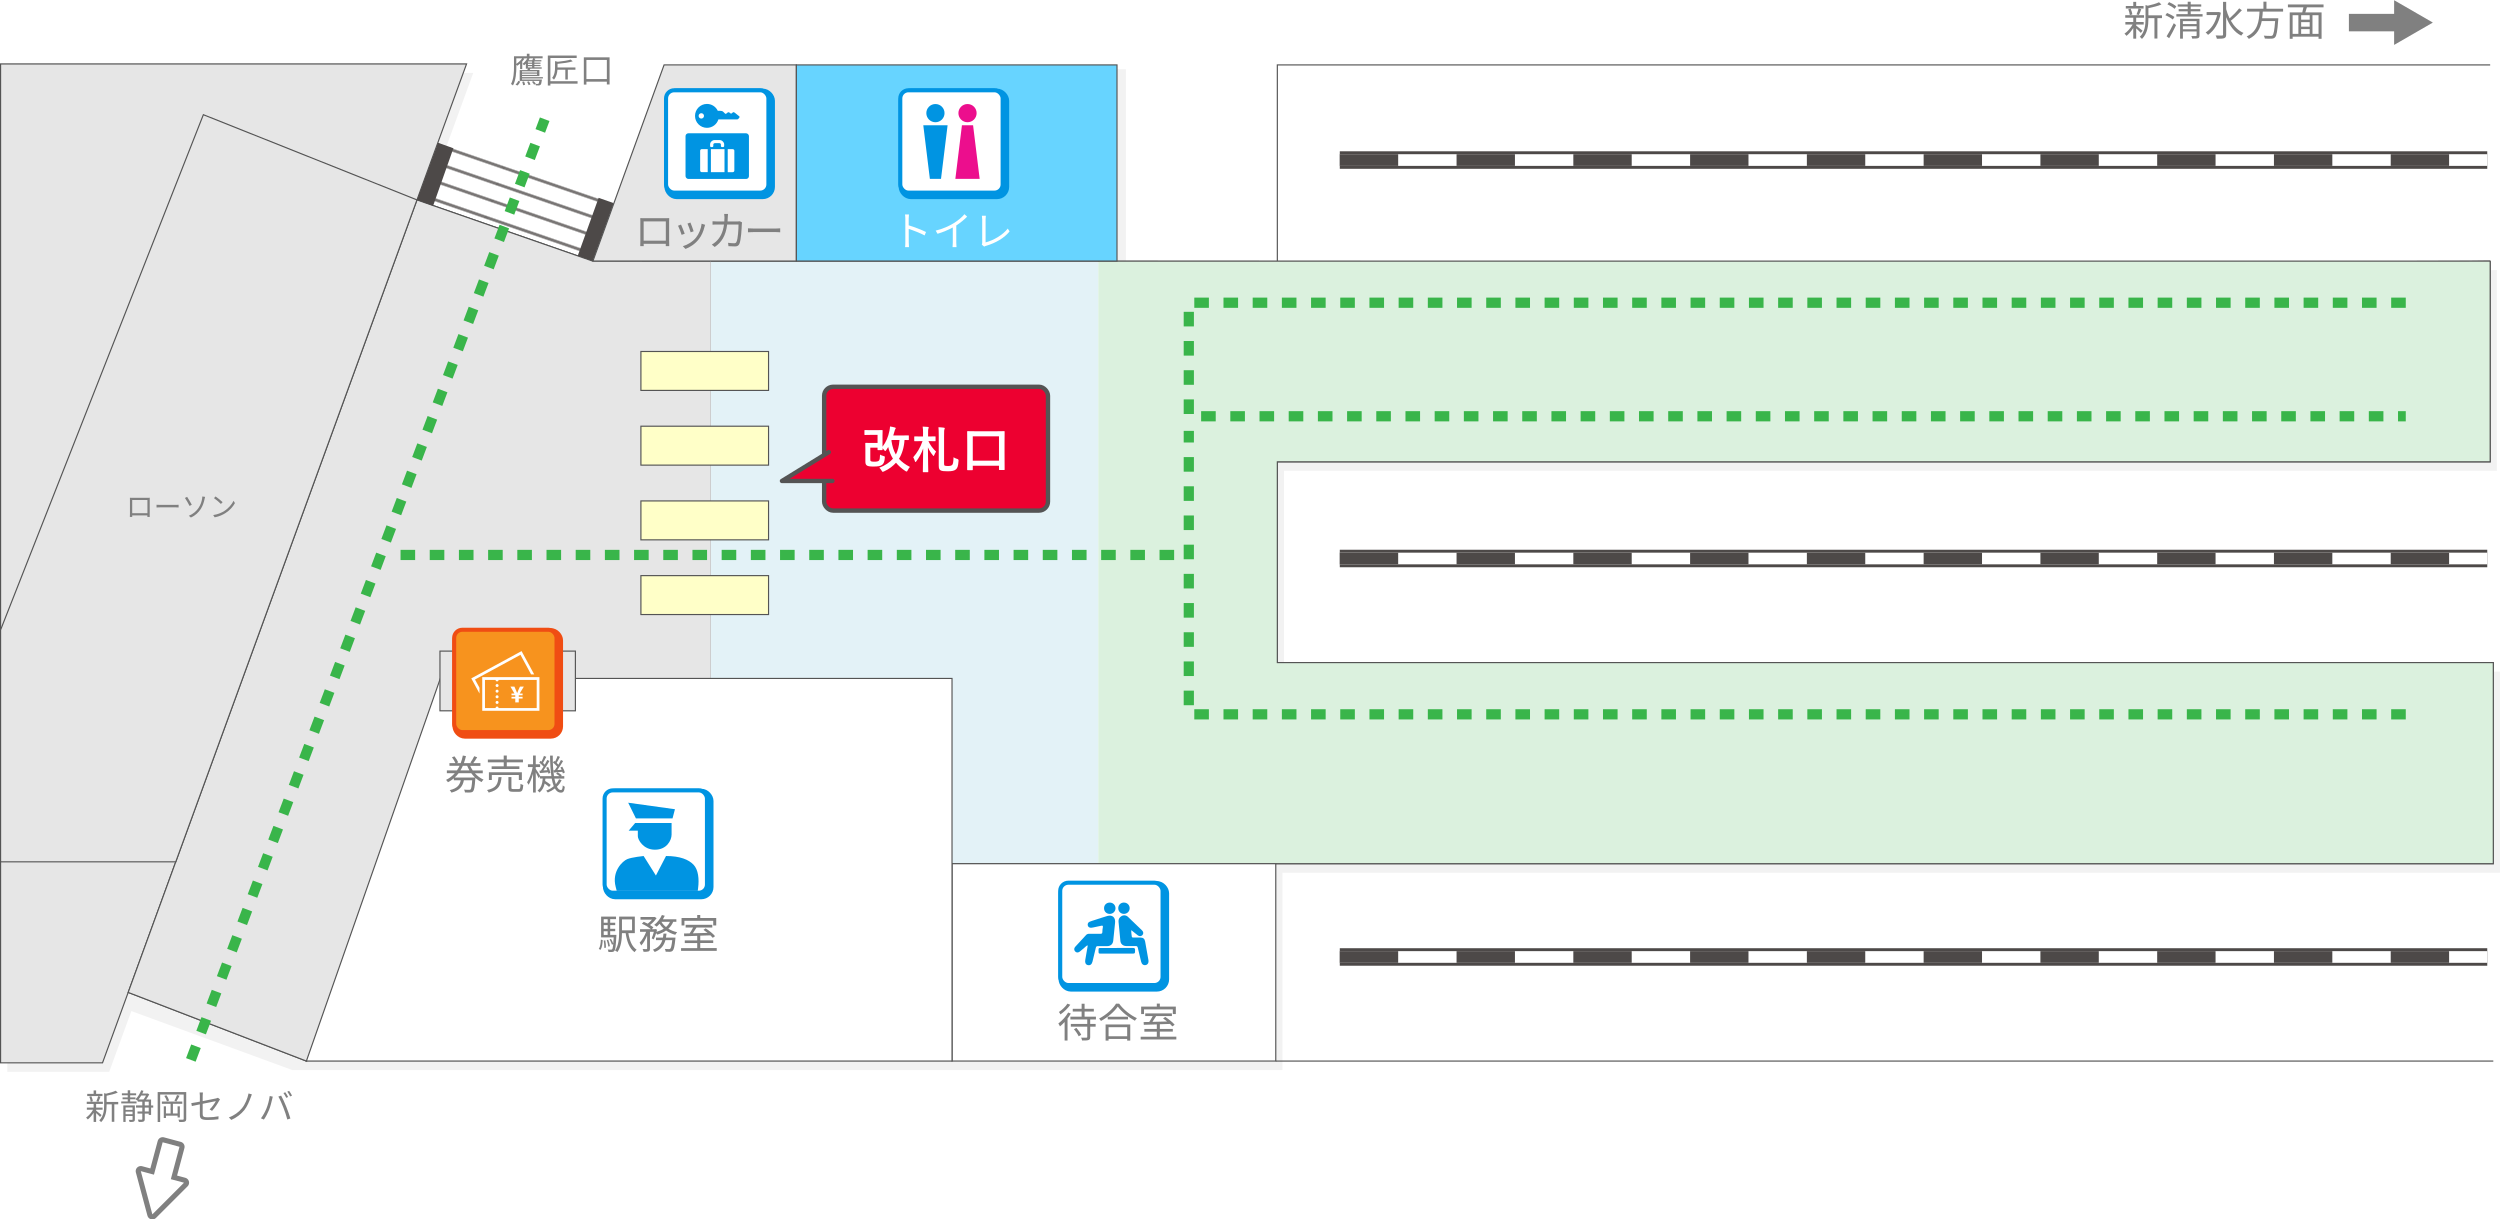 <?xml version="1.0" encoding="UTF-8"?><svg id="_レイヤー_2" xmlns="http://www.w3.org/2000/svg" width="1079.05" height="526.33" xmlns:xlink="http://www.w3.org/1999/xlink" viewBox="0 0 1079.05 526.33"><defs><pattern id="_新規パターンスウォッチ_2" x="0" y="0" width="72" height="72" patternTransform="translate(-10170.97 -13367.23) rotate(-161) scale(.63)" patternUnits="userSpaceOnUse" viewBox="0 0 72 72"><rect width="72" height="72" style="fill:none;"/><line x1="71.75" y1="66" x2="144.25" y2="66" style="fill:none; stroke:#4d4948; stroke-width:1.5px;"/><line x1="71.75" y1="42" x2="144.25" y2="42" style="fill:none; stroke:#4d4948; stroke-width:1.5px;"/><line x1="71.75" y1="18" x2="144.25" y2="18" style="fill:none; stroke:#4d4948; stroke-width:1.5px;"/><line x1="71.75" y1="54" x2="144.25" y2="54" style="fill:none; stroke:#4d4948; stroke-width:1.5px;"/><line x1="71.75" y1="30" x2="144.25" y2="30" style="fill:none; stroke:#4d4948; stroke-width:1.5px;"/><line x1="71.75" y1="6" x2="144.25" y2="6" style="fill:none; stroke:#4d4948; stroke-width:1.5px;"/><line x1="-.25" y1="66" x2="72.25" y2="66" style="fill:none; stroke:#4d4948; stroke-width:1.5px;"/><line x1="-.25" y1="42" x2="72.25" y2="42" style="fill:none; stroke:#4d4948; stroke-width:1.5px;"/><line x1="-.25" y1="18" x2="72.25" y2="18" style="fill:none; stroke:#4d4948; stroke-width:1.5px;"/><line x1="-.25" y1="54" x2="72.25" y2="54" style="fill:none; stroke:#4d4948; stroke-width:1.5px;"/><line x1="-.25" y1="30" x2="72.25" y2="30" style="fill:none; stroke:#4d4948; stroke-width:1.5px;"/><line x1="-.25" y1="6" x2="72.25" y2="6" style="fill:none; stroke:#4d4948; stroke-width:1.5px;"/><line x1="-72.25" y1="66" x2=".25" y2="66" style="fill:none; stroke:#4d4948; stroke-width:1.5px;"/><line x1="-72.25" y1="42" x2=".25" y2="42" style="fill:none; stroke:#4d4948; stroke-width:1.5px;"/><line x1="-72.25" y1="18" x2=".25" y2="18" style="fill:none; stroke:#4d4948; stroke-width:1.5px;"/><line x1="-72.25" y1="54" x2=".25" y2="54" style="fill:none; stroke:#4d4948; stroke-width:1.5px;"/><line x1="-72.25" y1="30" x2=".25" y2="30" style="fill:none; stroke:#4d4948; stroke-width:1.5px;"/><line x1="-72.25" y1="6" x2=".25" y2="6" style="fill:none; stroke:#4d4948; stroke-width:1.5px;"/></pattern></defs><g id="_レイヤー_2-2"><path d="m554.21,289.88v-86.66h523.49v-86.66c0,.67-819.09,0-819.09,0l-75.75-26.36,21.4-58.72H3.14v431.15h44l92.58-254.05-84.78,227.18,71.25,26.11h427.34v-85.18h525.51v-86.8h-524.83Z" style="fill:#f2f2f2;"/><polygon points="485.96 114.55 485.96 29.91 345.62 29.91 288.52 29.91 257.81 114.55 345.62 114.55 485.96 114.55" style="fill:#f2f2f2;"/><path d="m1074.81,112.7v86.63h-523.49v86.66h524.83v86.8H259.08l-126.85,85.18-76.91-29.63L179.97,86.31l75.75,26.36s819.09.71,819.09.04Z" style="fill:#fff; stroke:#545454; stroke-miterlimit:10; stroke-width:.5px;"/><polygon points=".25 27.59 201.37 27.59 44.25 458.74 .25 458.74 .25 27.59" style="fill:#e6e6e6; stroke:#545454; stroke-miterlimit:10; stroke-width:.5px;"/><rect x="306.54" y="112.7" width="167.51" height="260.09" style="fill:#e3f2f7;"/><polygon points="1076.16 285.99 551.32 285.99 551.32 199.33 1074.81 199.33 1074.81 112.7 484.41 112.7 474.05 112.7 474.05 372.79 1076.16 372.79 1076.16 285.99" style="fill:#dbf1de;"/><polygon points="1076.16 285.99 551.32 285.99 551.32 199.33 1074.81 199.33 1074.81 112.7 484.41 112.7 306.54 112.7 306.54 372.79 1076.16 372.79 1076.16 285.99" style="fill:none; stroke:#545454; stroke-miterlimit:10; stroke-width:.5px;"/><path d="m255.72,112.66l-75.75-26.36L55.32,428.35l76.91,29.63,126.85-85.18h47.71V112.7c-32.31-.02-51.07-.04-51.07-.04Z" style="fill:#e6e6e6;"/><path d="m306.54,112.7c-32.05-.02-50.82-.04-50.82-.04l-75.75-26.36L55.32,428.35l76.91,29.63,126.85-85.18h47.46" style="fill:none; stroke:#545454; stroke-miterlimit:10; stroke-width:.5px;"/><rect x="410.91" y="372.79" width="139.74" height="85.18" style="fill:#fff; stroke:#545454; stroke-miterlimit:10; stroke-width:.5px;"/><polygon points=".25 271.88 .25 371.98 75.86 371.98 179.97 86.28 87.77 49.51 .25 271.88" style="fill:#e6e6e6; stroke:#545454; stroke-miterlimit:10; stroke-width:.5px;"/><polygon points="188.98 61.61 180.02 86.32 255.72 112.66 264.96 87.71 188.98 61.61" style="fill:url(#_新規パターンスウォッチ_2);"/><polygon points="189.05 61.61 179.97 86.31 186.94 88.83 195.69 64 189.05 61.61" style="fill:#4d4948;"/><polygon points="258.38 85.39 249.35 110.42 255.92 112.68 264.96 87.71 258.38 85.39" style="fill:#4d4948;"/><polygon points="286.63 28.02 255.92 112.66 343.73 112.66 343.73 28.02 286.63 28.02" style="fill:#e6e6e6; stroke:#545454; stroke-miterlimit:10; stroke-width:.5px;"/><rect x="343.73" y="28.02" width="138.39" height="84.65" style="fill:#67d4ff; stroke:#545454; stroke-miterlimit:10; stroke-width:.5px;"/><line x1="578.28" y1="413.05" x2="1073.55" y2="413.05" style="fill:none; stroke:#4d4948; stroke-miterlimit:10; stroke-width:7.56px;"/><line x1="578.28" y1="413.05" x2="1073.55" y2="413.05" style="fill:none; stroke:#fff; stroke-miterlimit:10; stroke-width:5.04px;"/><line x1="578.28" y1="413.05" x2="1073.55" y2="413.05" style="fill:none; stroke:#4d4948; stroke-dasharray:0 0 25.2 25.2; stroke-miterlimit:10; stroke-width:5.04px;"/><line x1="578.28" y1="241.06" x2="1073.55" y2="241.06" style="fill:none; stroke:#4d4948; stroke-miterlimit:10; stroke-width:7.56px;"/><line x1="578.28" y1="241.06" x2="1073.55" y2="241.06" style="fill:none; stroke:#fff; stroke-miterlimit:10; stroke-width:5.04px;"/><line x1="578.28" y1="241.06" x2="1073.55" y2="241.06" style="fill:none; stroke:#4d4948; stroke-dasharray:0 0 25.2 25.2; stroke-miterlimit:10; stroke-width:5.04px;"/><line x1="578.28" y1="69.08" x2="1073.55" y2="69.08" style="fill:none; stroke:#4d4948; stroke-miterlimit:10; stroke-width:7.56px;"/><line x1="578.28" y1="69.08" x2="1073.55" y2="69.08" style="fill:none; stroke:#fff; stroke-miterlimit:10; stroke-width:5.04px;"/><line x1="578.28" y1="69.08" x2="1073.55" y2="69.08" style="fill:none; stroke:#4d4948; stroke-dasharray:0 0 25.2 25.2; stroke-miterlimit:10; stroke-width:5.04px;"/><rect x="276.63" y="151.71" width="55.09" height="16.8" style="fill:#ffffc8; stroke:#545454; stroke-miterlimit:10; stroke-width:.5px;"/><rect x="276.63" y="183.96" width="55.09" height="16.8" style="fill:#ffffc8; stroke:#545454; stroke-miterlimit:10; stroke-width:.5px;"/><rect x="276.63" y="216.21" width="55.09" height="16.8" style="fill:#ffffc8; stroke:#545454; stroke-miterlimit:10; stroke-width:.5px;"/><rect x="276.63" y="248.45" width="55.09" height="16.8" style="fill:#ffffc8; stroke:#545454; stroke-miterlimit:10; stroke-width:.5px;"/><rect x="389.64" y="40.01" width="44.18" height="44.18" rx="3.52" ry="3.52" style="fill:none; stroke:#0094e2; stroke-linecap:round; stroke-linejoin:round; stroke-width:3.52px;"/><rect x="388.58" y="38.96" width="44.18" height="44.18" rx="3.52" ry="3.52" style="fill:#fff;"/><rect x="388.58" y="38.96" width="44.18" height="44.18" rx="3.52" ry="3.52" style="fill:none; stroke:#0094e2; stroke-linecap:round; stroke-linejoin:round; stroke-width:1.76px;"/><polygon points="406.16 77.19 401.35 77.19 398.51 54.07 409 54.07 406.16 77.19" style="fill:#0094e2;"/><polygon points="415.19 54.07 420 54.07 422.84 77.19 412.35 77.19 415.19 54.07" style="fill:#ec0e8d;"/><circle cx="403.75" cy="48.83" r="3.93" style="fill:#0094e2;"/><circle cx="417.6" cy="48.83" r="3.93" style="fill:#ec0e8d;"/><rect x="288.54" y="40.01" width="44.18" height="44.18" rx="3.52" ry="3.52" style="fill:none; stroke:#0094e2; stroke-linecap:round; stroke-linejoin:round; stroke-width:3.52px;"/><rect x="287.48" y="38.96" width="44.18" height="44.18" rx="3.52" ry="3.52" style="fill:#fff;"/><rect x="287.48" y="38.96" width="44.18" height="44.18" rx="3.52" ry="3.52" style="fill:none; stroke:#0094e2; stroke-linecap:round; stroke-linejoin:round; stroke-width:1.76px;"/><path d="m303.86,50.02c0,.64-.52,1.16-1.16,1.16s-1.16-.52-1.16-1.16.52-1.16,1.16-1.16,1.16.52,1.16,1.16Zm15.11.09c-.26-.26-.97-.71-1.7-1.36s-.97-.22-1.34.09-.45.28-.97-.17c-.52-.45-.84-.17-1.25.19-.41.37-.54.35-.82.11-.23-.2-.34-.31-.65-.65-.39-.43-.94-.48-1.38-.48h-1.05c-.82-1.76-2.61-2.98-4.67-2.98-2.85,0-5.16,2.31-5.16,5.16s2.31,5.16,5.16,5.16c2.32,0,4.29-1.54,4.94-3.65h8.13c.41,0,.56-.37.82-.65.26-.28.22-.52-.04-.78Z" style="fill:#0094e2;"/><rect x="295.89" y="57.53" width="27.37" height="19.71" rx="1.22" ry="1.22" style="fill:#0094e2;"/><rect x="306.84" y="64.37" width="5.87" height="9.94" style="fill:#fff;"/><path d="m302.88,64.37c-.38,0-.68.31-.68.68v8.57c0,.38.31.68.68.68h2.58v-9.94h-2.58Z" style="fill:#fff;"/><path d="m316.28,64.37h-2.18v9.94h2.18c.38,0,.68-.31.68-.68v-8.57c0-.38-.31-.68-.68-.68Z" style="fill:#fff;"/><path d="m306.93,63.47h.49c.25,0,.46-.2.46-.46v-.68c0-.28.37-.55.75-.55h1.77c.37,0,.75.19.75.55v.68c0,.25.2.46.46.46h.49c.25,0,.46-.2.46-.44v-.74c0-.92-.93-1.83-1.87-1.83h-2.33c-.95,0-1.87.9-1.87,1.83v.74c0,.25.2.44.46.44Z" style="fill:#fff;"/><polygon points="132.24 457.98 410.91 457.98 410.91 292.82 190.06 292.82 132.24 457.98" style="fill:#fff; stroke:#545454; stroke-miterlimit:10; stroke-width:.5px;"/><path d="m924.02,14.21c-.37-.44-1.26-1.3-2-1.96v4.45h-1.26v-4.6c-.86,1.35-1.94,2.61-2.92,3.38-.21-.3-.6-.72-.88-.94,1.26-.82,2.64-2.4,3.52-3.94h-3.13v-1.1h3.41v-1.84h-3.47v-1.1h8.12v1.1h-3.4v1.84h3.25v1.1h-3.25v.42c.67.49,2.36,1.87,2.77,2.24l-.77.96Zm1.19-10.54h-7.67v-1.09h3.22V.82h1.26v1.77h3.19v1.09Zm-5.93,2.85c-.07-.68-.35-1.73-.68-2.52l1.02-.26c.37.79.67,1.82.75,2.49l-1.08.3Zm2.87-.28c.32-.7.72-1.79.88-2.54l1.19.28c-.33.88-.68,1.85-1.01,2.49l-1.05-.23Zm10.99,1.59h-1.96v8.79h-1.28V7.84h-2.61v.44c0,2.61-.33,6.11-2.78,8.54-.16-.28-.63-.73-.93-.91,2.22-2.17,2.47-5.2,2.47-7.65V2.17l.95.3c1.79-.38,3.75-.94,4.87-1.5l1.05.96c-1.49.67-3.67,1.19-5.62,1.58v3.12h5.85v1.23Z" style="fill:gray;"/><path d="m937.81,8.42c-.68-.59-2.05-1.38-3.19-1.85l.72-.98c1.1.44,2.5,1.17,3.2,1.75l-.73,1.08Zm-2.66,7.25c.88-1.37,2.15-3.66,3.1-5.65l.98.81c-.86,1.85-2.01,4.04-2.97,5.67l-1.1-.82Zm3.45-11.85c-.65-.63-2-1.45-3.1-1.96l.72-.95c1.08.47,2.47,1.24,3.13,1.87l-.75,1.03Zm12.08,2.29v1.02h-11.32v-1.02h4.9v-1.21h-3.9v-.95h3.9v-1.1h-4.32v-.96h4.32V.75h1.29v1.14h4.55v.96h-4.55v1.1h4.13v.95h-4.13v1.21h5.13Zm-1.35,9.17c0,.67-.14,1.02-.61,1.19-.49.18-1.28.19-2.52.19-.04-.31-.21-.81-.38-1.1.89.02,1.71.02,1.96,0,.25,0,.33-.07.33-.3v-1.68h-5.93v3.12h-1.21v-8.59h8.37v7.18Zm-7.16-6.16v1.28h5.93v-1.28h-5.93Zm5.93,3.52v-1.31h-5.93v1.31h5.93Z" style="fill:gray;"/><path d="m958.58,5.49c-.88,4.59-2.99,7.82-5.55,9.56-.21-.31-.74-.82-1.03-1.03,2.28-1.42,4.13-4.03,4.97-7.51h-4.55v-1.29h5.04l.26-.05.86.33Zm9.07-1.07c-1.38,1.52-3.27,3.36-4.78,4.53,1.35,2.36,3.17,4.27,5.48,5.27-.31.26-.77.79-.98,1.17-3.03-1.49-5.13-4.43-6.51-8.02v7.51c0,.93-.25,1.35-.82,1.59-.58.23-1.59.26-3.2.26-.05-.39-.32-1.03-.53-1.42,1.26.05,2.38.03,2.73.03.35-.02.47-.12.47-.47V.8h1.35v3.17c.37,1.38.86,2.71,1.47,3.96,1.4-1.23,3.12-2.98,4.15-4.34l1.17.84Z" style="fill:gray;"/><path d="m976.66,5c-.05.94-.12,1.91-.26,2.87h6.96s-.02.42-.03.63c-.35,4.99-.7,6.91-1.38,7.61-.4.42-.82.54-1.49.58-.61.04-1.75.02-2.92-.05-.03-.37-.21-.91-.45-1.26,1.24.12,2.48.12,2.92.12.4,0,.65-.02.82-.19.52-.46.86-2.17,1.16-6.21h-5.78c-.61,3.1-2.01,5.99-5.57,7.7-.19-.33-.59-.8-.93-1.07,4.83-2.17,5.34-6.7,5.55-10.73h-5.37v-1.24h7.05V.72h1.31v3.05h7.18v1.24h-8.77Z" style="fill:gray;"/><path d="m995.7,3.17c-.21.74-.46,1.52-.68,2.19h7.02v11.39h-1.31v-.93h-11.18v.93h-1.26V5.35h5.41c.19-.67.37-1.47.51-2.19h-6.7v-1.24h15.38v1.24h-7.17Zm-6.16,11.45h2.49V6.56h-2.49v8.05Zm7.37-8.05h-3.69v1.93h3.69v-1.93Zm0,2.99h-3.69v1.96h3.69v-1.96Zm-3.69,5.06h3.69v-2.03h-3.69v2.03Zm7.51-8.05h-2.62v8.05h2.62V6.56Z" style="fill:gray;"/><path d="m225.31,33.87v.46h8.58s0,.23-.03.36c-.13,1.17-.3,1.68-.58,1.93-.21.18-.45.24-.75.26-.24.01-.75.01-1.24-.03-.02-.17-.09-.42-.18-.61l-.6.3c-.17-.36-.55-.87-.91-1.23l.69-.28c.39.33.78.81.96,1.14l-.06.03c.39.04.72.04.87.04.17,0,.24-.02.35-.1.13-.12.25-.47.38-1.2h-8.47v-4.69h3.28c.08-.19.18-.4.24-.6h-.87v-2.16c-.24.25-.46.48-.71.67-.18-.15-.54-.45-.73-.58.79-.61,1.56-1.48,2.07-2.38h-1.89l.6.19c-.25.39-.57.77-.9,1.14v3.28h-.92v-2.37c-.39.36-.79.67-1.18.94-.09-.12-.27-.29-.44-.44v.85c0,2.35-.18,5.79-1.46,8.1-.17-.18-.61-.51-.85-.63,1.19-2.17,1.29-5.25,1.29-7.47v-4.51h5.55v-1.08h1.14v1.08h5.67v.9h-3.94l.84.21-.39.58h2.95v.54h-3.03v.52h2.65v.5h-2.65v.51h2.65v.51h-2.65v.51h3.18v.57h-4.86c-.12.21-.24.42-.35.6h4.21v2.6h-7.5v.46h9.01v.57h-9.01Zm-2.82,2.62c.54-.39.99-1.06,1.26-1.62l.81.36c-.29.6-.69,1.27-1.25,1.69l-.82-.44Zm.36-8.92c.94-.63,1.89-1.5,2.5-2.38h-2.5v2.38Zm2.46,3.21v.5h6.48v-.5h-6.48Zm6.48,1.52v-.51h-6.48v.51h6.48Zm-5.61,2.85c.23.44.39,1.04.45,1.44l-.85.21c-.04-.4-.19-1-.39-1.48l.79-.17Zm2.08-.03c.3.4.58.96.69,1.36l-.79.27c-.1-.39-.38-.98-.66-1.41l.76-.23Zm1.41-8.59h-1.8v.52h1.8v-.52Zm0,1.02h-1.8v.51h1.8v-.51Zm0,1.02h-1.8v.51h1.8v-.51Zm-1.48-3.38l.38.1c-.14.23-.27.46-.42.69h1.6c.15-.27.3-.57.36-.79h-1.92Z" style="fill:gray;"/><path d="m249.29,36.12h-11.73v.79h-1.11v-12.93h12.46v1.05h-11.35v10.03h11.73v1.05Zm-5.28-1.77v-4.24h-3.4c-.1,1.4-.46,3.01-1.51,4.27-.15-.24-.54-.6-.8-.74,1.12-1.39,1.27-3.19,1.27-4.59v-2.67l1.19.28c2.06-.21,4.31-.54,5.55-.96l.89.77c-1.7.55-4.29.88-6.55,1.08v1.56h7.72v.99h-3.29v4.24h-1.06Z" style="fill:gray;"/><path d="m263.11,24.75v11.7h-1.18v-1.2h-8.82v1.27h-1.12v-11.77h11.13Zm-1.18,9.37v-8.26h-8.82v8.26h8.82Z" style="fill:gray;"/><path d="m64.61,221.69c0,.38.01,1.31.02,1.44h-1.03c0-.08.01-.36.01-.68h-6.55c.01.31.01.6.02.68h-1.03c.01-.14.04-1.03.04-1.45v-5.9c0-.28,0-.65-.02-.94.47.01.79.02,1.07.02h6.44c.26,0,.7,0,1.06-.02-.02.3-.02.64-.02.94v5.91Zm-7.54-5.88v5.7h6.56v-5.7h-6.56Z" style="fill:gray;"/><path d="m67.55,217.86c.36.02,1,.06,1.67.06h6.57c.6,0,1.03-.04,1.3-.06v1.18c-.24-.01-.74-.06-1.28-.06h-6.58c-.66,0-1.3.02-1.67.06v-1.18Z" style="fill:gray;"/><path d="m80.76,214.43c.53.78,1.58,2.63,2.02,3.41l-.96.54c-.44-.9-1.43-2.66-2-3.45l.95-.49Zm4.97,4.75c.92-1.37,1.31-2.79,1.5-3.91.06-.31.11-.77.1-.98l1.2.17c-.1.31-.19.73-.24.95-.29,1.43-.77,2.93-1.64,4.28-.94,1.44-2.29,2.79-4.25,3.69l-.9-.76c1.99-.82,3.35-2.11,4.23-3.44Z" style="fill:gray;"/><path d="m96.81,220.55c1.85-1.16,3.31-2.94,4.01-4.41l.58,1.02c-.83,1.5-2.22,3.13-4.03,4.26-1.2.77-2.71,1.5-4.71,1.87l-.64-.98c2.1-.31,3.66-1.04,4.8-1.75Zm-.71-3.8l-.76.76c-.6-.62-2.1-1.91-2.99-2.51l.68-.73c.85.56,2.39,1.81,3.06,2.48Z" style="fill:gray;"/><path d="m43.2,482.11c-.31-.38-1.08-1.11-1.71-1.68v3.81h-1.08v-3.95c-.73,1.16-1.67,2.24-2.5,2.89-.18-.25-.51-.61-.75-.81,1.08-.71,2.27-2.05,3.01-3.38h-2.68v-.94h2.92v-1.58h-2.97v-.95h6.96v.95h-2.91v1.58h2.79v.94h-2.79v.36c.57.42,2.02,1.6,2.37,1.92l-.66.83Zm1.02-9.03h-6.57v-.93h2.76v-1.51h1.08v1.51h2.73v.93Zm-5.08,2.45c-.06-.58-.3-1.49-.58-2.16l.87-.22c.31.67.57,1.56.64,2.13l-.93.25Zm2.46-.24c.27-.6.61-1.53.75-2.17l1.02.24c-.29.75-.58,1.59-.87,2.13l-.9-.2Zm9.42,1.37h-1.68v7.53h-1.1v-7.53h-2.23v.38c0,2.23-.29,5.23-2.38,7.32-.14-.24-.54-.63-.79-.78,1.9-1.86,2.11-4.45,2.11-6.55v-5.22l.81.25c1.53-.33,3.21-.81,4.17-1.29l.9.82c-1.27.57-3.15,1.02-4.81,1.35v2.67h5.01v1.05Z" style="fill:gray;"/><path d="m58.93,476.26h-6.6v-.85h2.8v-.95h-2.23v-.81h2.23v-.9h-2.52v-.84h2.52v-1.33h1.05v1.33h2.58v.84h-2.58v.9h2.29v.81h-2.29v.95h2.75v.85Zm-.73,6.9c0,.5-.1.78-.45.94-.38.15-.9.17-1.81.17-.04-.25-.19-.66-.33-.9h1.37c.18,0,.24-.04.24-.23v-1.44h-3v2.56h-.99v-7.14h4.98v6.03Zm-3.99-5.17v1.04h3v-1.04h-3Zm3,2.92v-1.09h-3v1.09h3Zm8.94-2.85h-.93v3.18h-1.02v-.58h-1.72v2.34c0,.58-.14.9-.54,1.08-.39.17-1.04.18-2.06.18-.06-.27-.21-.72-.36-1.02.75.03,1.44.03,1.63.03.21-.01.27-.08.27-.29v-2.32h-2.07v-.93h2.07v-1.66h-2.71v-.95h2.71v-1.62h-1.98v-.55l-.12.12c-.18-.18-.58-.5-.83-.65,1.02-.94,1.92-2.38,2.46-3.84l.98.24c-.15.39-.31.78-.5,1.16h2.15l.17-.04.67.43c-.35.72-.87,1.53-1.38,2.21h2.17v2.55h.93v.95Zm-5.19-5.21c-.36.63-.77,1.21-1.19,1.71h2.17c.39-.5.78-1.14,1.1-1.71h-2.08Zm1.52,4.26h1.72v-1.62h-1.72v1.62Zm1.72.95h-1.72v1.66h1.72v-1.66Z" style="fill:gray;"/><path d="m80.38,482.93c0,.66-.17.99-.62,1.17-.43.17-1.15.2-2.38.18-.06-.27-.23-.75-.39-1.02.89.04,1.71.03,1.95.02.25-.02.34-.09.34-.36v-10.51h-10.15v11.86h-1.08v-12.9h12.33v11.56Zm-3.73-.6v-.79h-5.02v1.02h-.94v-5.04h.94v3.06h2v-4.17h-3.77v-.96h8.82v.96h-4.05v4.17h2.02v-3.06h.98v4.81h-.98Zm-4.83-9.61c.54.69,1,1.65,1.17,2.29l-.95.34c-.15-.65-.6-1.61-1.11-2.33l.89-.31Zm5.67.22c-.44.85-.93,1.81-1.36,2.45l-.85-.29c.4-.66.88-1.74,1.12-2.46l1.09.3Z" style="fill:gray;"/><path d="m90.48,478.84c1.12-1.02,2.22-2.67,2.67-3.57-.25.06-3.02.61-5.67,1.15v4.46c0,1.04.38,1.37,2.17,1.37s3.18-.15,4.68-.44l-.06,1.29c-1.33.18-2.83.3-4.71.3-2.79,0-3.3-.72-3.3-2.2v-4.53c-1.52.3-2.85.58-3.45.72l-.24-1.26c.67-.09,2.1-.34,3.69-.64v-2.57c0-.45-.03-.94-.1-1.38h1.42c-.07.44-.1.95-.1,1.38v2.34c2.55-.5,5.17-1.03,5.8-1.17.33-.08.62-.17.79-.27l.89.69c-.1.15-.27.41-.38.6-.69,1.25-1.86,3.12-3.06,4.36l-1.05-.63Z" style="fill:gray;"/><path d="m108.22,473.65c-.58,1.63-1.48,3.84-2.74,5.46-1.37,1.72-3.51,3.38-5.65,4.27l-1.05-1.09c2.23-.78,4.3-2.28,5.67-3.97,1.4-1.74,2.4-4.2,2.82-6.36l1.44.39c-.18.4-.36.93-.48,1.3Z" style="fill:gray;"/><path d="m116.41,473.06l1.33.27c-.09.33-.21.77-.27,1.1-.21.93-.73,3.15-1.36,4.68-.56,1.38-1.37,2.92-2.21,4.12l-1.27-.54c.94-1.25,1.79-2.82,2.31-4.08.65-1.54,1.27-3.83,1.47-5.55Zm3.73.24l1.21-.41c.6,1.08,1.56,3.15,2.19,4.74.62,1.49,1.41,3.78,1.8,5.13l-1.33.44c-.38-1.53-1.07-3.55-1.7-5.16-.6-1.54-1.51-3.63-2.17-4.74Zm4.23.19l-.81.36c-.3-.62-.81-1.51-1.21-2.08l.79-.33c.38.53.93,1.44,1.23,2.05Zm1.68-.61l-.81.36c-.33-.66-.81-1.5-1.24-2.07l.79-.33c.4.54.98,1.48,1.26,2.04Z" style="fill:gray;"/><polygon points="1050.06 9.74 1033.35 .09 1033.35 5.98 1013.83 5.98 1013.83 13.51 1033.35 13.51 1033.35 19.39 1050.06 9.74" style="fill:gray;"/><polygon points="65.76 524.13 79.41 510.48 73.73 508.96 77.47 494.98 70.2 493.03 66.45 507.01 60.77 505.49 65.76 524.13" style="fill:none; stroke:gray; stroke-linecap:round; stroke-linejoin:round; stroke-width:4.41px;"/><polygon points="65.76 524.13 79.41 510.48 73.73 508.96 77.47 494.98 70.2 493.03 66.45 507.01 60.77 505.49 65.76 524.13" style="fill:#fff;"/><rect x="262.02" y="342.2" width="44.18" height="44.18" rx="3.52" ry="3.52" style="fill:none; stroke:#0094e2; stroke-linecap:round; stroke-linejoin:round; stroke-width:3.52px;"/><rect x="260.96" y="341.14" width="44.18" height="44.18" rx="3.52" ry="3.52" style="fill:#fff;"/><rect x="260.96" y="341.14" width="44.18" height="44.18" rx="3.52" ry="3.52" style="fill:none; stroke:#0094e2; stroke-linecap:round; stroke-linejoin:round; stroke-width:1.76px;"/><polygon points="290.28 353.23 274.47 353.23 271.14 346.47 291.32 349.28 290.28 353.23" style="fill:#0094e2;"/><path d="m274.16,355.21h15.71v4.99c0,2.5-2.08,6.55-7.18,6.55s-7.39-4.37-7.39-5.83v-2.39h-3.95l2.81-3.33Z" style="fill:#0094e2;"/><path d="m301.31,383.4c.52-4.06.1-8.01-1.98-10.19-2.08-2.18-5.83-3.74-11.86-3.74l-4.37,8.43-5.3-8.43s-5.1.52-7.07,1.35c-1.98.83-6.76,5.2-4.99,11.96.12.45.27,1.06.45,1.74h34.97c.05-.38.11-.75.15-1.11Z" style="fill:#0094e2;"/><rect x="355.72" y="166.94" width="96.61" height="53.44" rx="3.86" ry="3.86" style="fill:#ed0030;"/><rect x="355.72" y="166.94" width="96.61" height="53.44" rx="3.86" ry="3.86" style="fill:none; stroke:#545454; stroke-linecap:round; stroke-linejoin:round; stroke-width:1.89px;"/><path d="m380.91,192.8c1.55-1.98,2.47-4.3,2.99-6.86.11-.67.24-1.25.26-1.87.75.11,1.42.26,2.04.43.28.06.43.17.43.3s-.04.21-.15.34c-.15.19-.3.62-.41,1.1-.17.58-.32,1.16-.52,1.72h3.63c2.02,0,2.71-.04,2.86-.04.22,0,.24.02.24.24v1.55c0,.21-.02.24-.24.24-.13,0-.56-.02-1.63-.04-.19,3.23-1.1,6.08-2.39,8.13,1.18,1.33,2.79,2.52,4.73,3.5-.37.39-.73.95-.99,1.5-.17.34-.26.49-.43.49-.13,0-.28-.06-.52-.21-1.72-1.1-3.03-2.34-4.08-3.59-1.25,1.38-2.92,2.73-5.2,3.76-.26.11-.43.17-.54.17-.15,0-.21-.11-.37-.37-.37-.65-.71-1.05-1.12-1.42,2.45-.86,4.54-2.32,5.91-3.89-.95-1.5-1.66-3.33-2.04-5.03-.28.47-.58.92-.9,1.38-.19.26-.3.37-.41.37s-.21-.13-.41-.41c-.24-.3-.49-.6-.73-.82,0,.32.02.52.02.58,0,.22-.02.24-.26.24h-1.68c-.22,0-.24-.02-.24-.24v-.84h-3.12v4.86c0,.49.02.82.19.95.28.21.9.26,1.44.26,1.14,0,1.78-.13,2.11-.49.32-.37.41-.95.47-2.58.41.26.9.47,1.42.6.67.19.69.19.62.84-.11,1.59-.43,2.34-1.05,2.9-.75.67-2,.82-3.91.82-1.38,0-2.43-.11-2.88-.54-.39-.34-.54-.77-.54-1.72v-5.42c0-1.42-.04-2.15-.04-2.28,0-.24.02-.26.26-.26.13,0,.71.04,1.94.04h3.1v-3.48h-3.22c-1.59,0-2.11.04-2.21.04-.21,0-.24-.02-.24-.26v-1.63c0-.21.02-.24.24-.24.11,0,.62.04,2.21.04h2.86c1.61,0,2.15-.04,2.28-.04.24,0,.26.02.26.24,0,.15-.04.71-.04,2.15v4.79Zm3.96-2.9c-.04.11-.06.22-.11.3.37,2.43.95,4.32,1.91,5.98.8-1.48,1.38-3.5,1.57-6.28h-3.38Z" style="fill:#fff;"/><path d="m398.41,187.17c0-1.4-.02-2.06-.17-3.05.8.02,1.59.09,2.3.15.21.02.32.11.32.21,0,.19-.06.32-.13.47-.13.26-.15.62-.15,2.17v1.27h.47c1.81,0,2.39-.04,2.52-.04.21,0,.24.02.24.24v1.61c0,.21-.02.24-.24.24-.13,0-.71-.04-2.52-.04h-.32c.71,1.61,1.98,3.33,3.31,4.54-.32.41-.6.97-.82,1.53-.09.24-.17.34-.26.34s-.17-.11-.34-.3c-.84-1.01-1.59-2.17-2.11-3.42.02,5.63.15,10.06.15,10.49,0,.21-.02.24-.24.24h-1.87c-.22,0-.24-.02-.24-.24,0-.45.11-4.77.15-10-.67,2-1.74,3.89-2.97,5.55-.15.19-.26.3-.34.3-.11,0-.17-.11-.26-.37-.19-.62-.49-1.33-.73-1.72,1.63-1.81,3.03-4.08,4.02-6.94h-.8c-1.81,0-2.41.04-2.54.04-.21,0-.24-.02-.24-.24v-1.61c0-.21.02-.24.24-.24.13,0,.73.04,2.54.04h1.01v-1.23Zm9.07,12.9c0,.6.06.8.34.92.19.09.69.15,1.38.15.88,0,1.44-.15,1.74-.45.34-.3.54-.9.62-3.33.43.3,1.12.6,1.68.75q.54.17.49.75c-.17,2.54-.52,3.2-1.16,3.76s-1.7.8-3.5.8c-1.55,0-2.39-.09-2.92-.32-.56-.28-.97-.62-.97-2.04v-12.96c0-1.85-.04-2.88-.13-3.7.82.02,1.68.11,2.32.19.26.02.41.13.41.26,0,.17-.06.3-.13.45-.13.26-.17.73-.17,2.88v11.89Z" style="fill:#fff;"/><path d="m417.68,202.93c-.21,0-.24-.02-.24-.24,0-.15.04-1.27.04-7.07v-3.98c0-3.98-.04-5.16-.04-5.29,0-.24.02-.26.24-.26.15,0,.88.04,2.97.04h9.76c2.09,0,2.82-.04,2.95-.04.24,0,.26.02.26.26,0,.13-.04,1.29-.04,4.73v4.54c0,5.74.04,6.88.04,7.01,0,.21-.02.24-.26.24h-1.94c-.21,0-.24-.02-.24-.24v-1.61h-11.31v1.68c0,.21-.02.24-.26.24h-1.94Zm2.19-4.11h11.31v-10.49h-11.31v10.49Z" style="fill:#fff;"/><polyline points="357.73 195.15 337.51 207.59 359.28 207.59" style="fill:#ed0030; stroke:#545454; stroke-linecap:round; stroke-linejoin:round; stroke-width:1.89px;"/><polyline points="551.32 112.66 551.32 28.02 1074.81 28.02" style="fill:none; stroke:#545454; stroke-miterlimit:10; stroke-width:.5px;"/><line x1="172.88" y1="239.53" x2="511.43" y2="239.53" style="fill:none; stroke:#39b54a; stroke-dasharray:0 0 6.3 6.3; stroke-miterlimit:10; stroke-width:4.41px;"/><line x1="82.37" y1="457.48" x2="235.1" y2="51.46" style="fill:none; stroke:#39b54a; stroke-dasharray:0 0 6.3 6.3; stroke-miterlimit:10; stroke-width:4.41px;"/><polyline points="1038.38 130.66 513.11 130.66 513.11 179.67 1038.38 179.67" style="fill:none; stroke:#39b54a; stroke-dasharray:0 0 6.3 6.3; stroke-miterlimit:10; stroke-width:4.41px;"/><polyline points="1038.38 308.32 513.11 308.32 513.11 185.97" style="fill:none; stroke:#39b54a; stroke-dasharray:0 0 6.3 6.3; stroke-miterlimit:10; stroke-width:4.41px;"/><path d="m258.45,409.57c.63-.89.84-2.45.89-3.99l.81.16c-.09,1.59-.28,3.27-.96,4.25l-.73-.42Zm7.6-6.04s0,.35-.02.53c-.23,4.3-.42,5.85-.86,6.37-.26.32-.54.42-.96.46-.35.04-.96.04-1.59,0-.04-.31-.14-.77-.3-1.05.61.04,1.17.05,1.4.05s.37-.04.51-.18c.18-.23.33-.86.46-2.21l-.56.25c-.17-.63-.59-1.58-1.02-2.28l.61-.23c.38.61.77,1.44.98,2.03.07-.7.12-1.58.19-2.68h-5.44v-8.96h6.44v1.1h-2.52v1.54h2.17v1.03h-2.17v1.58h2.17v1.05h-2.17v1.59h2.68Zm-5.48-6.79v1.54h1.7v-1.54h-1.7Zm1.7,2.57h-1.7v1.58h1.7v-1.58Zm-1.7,4.22h1.7v-1.59h-1.7v1.59Zm.68,2.33c.19,1.01.31,2.31.3,3.17l-.73.12c.05-.88-.07-2.17-.25-3.2l.68-.09Zm1.31,2.71c-.07-.75-.37-1.92-.68-2.82l.63-.14c.37.88.67,2.03.73,2.78l-.68.17Zm8.66-5.81c.51,3.2,1.58,5.88,3.55,7.14-.28.26-.68.73-.88,1.07-2.21-1.58-3.29-4.5-3.85-8.21h-1.59c-.03,2.61-.35,5.97-1.96,8.17-.21-.23-.75-.54-1.03-.67,1.63-2.26,1.77-5.51,1.77-8.03v-6.6h6.77v7.12h-2.78Zm-2.77-5.92v4.71h4.36v-4.71h-4.36Z" style="fill:gray;"/><path d="m281.27,405.01c.33-.72.68-1.8.95-2.82h-1.68v7.21c0,.67-.14,1.01-.58,1.24-.46.17-1.14.19-2.19.19-.05-.31-.23-.86-.4-1.19.75.02,1.44.02,1.66.02.21-.02.28-.07.28-.26v-5.62c-.68,1.68-1.59,3.33-2.56,4.31-.14-.37-.46-.88-.68-1.21,1.08-1.03,2.17-2.91,2.82-4.69h-2.64v-1.14h4.69c-.91-.77-2.52-1.75-3.89-2.34l.81-.84c.54.23,1.14.51,1.7.81.65-.49,1.31-1.12,1.84-1.73h-4.95v-1.14h5.88l.23-.05.84.52c-.68,1.05-1.8,2.17-2.85,2.98.58.35,1.1.72,1.47,1.05l-.67.75h1.29l.19-.07.79.28c-.09.3-.17.61-.26.93,1.17-.33,2.24-.77,3.13-1.35-.7-.63-1.31-1.35-1.8-2.13-.42.45-.84.89-1.26,1.24-.25-.21-.75-.58-1.07-.75,1.36-1.01,2.62-2.61,3.33-4.27l1.24.33c-.23.51-.51,1.01-.81,1.5h5.81v1.1h-1.35c-.49,1.19-1.21,2.17-2.1,2.98,1.1.7,2.4,1.23,3.8,1.52-.26.28-.65.77-.82,1.12-1.47-.4-2.82-1.03-3.97-1.86-1.1.77-2.4,1.35-3.82,1.79-.09-.17-.28-.44-.47-.68-.3,1.01-.65,2.01-1.03,2.73l-.89-.46Zm10.27-.31s-.02.35-.04.56c-.31,3.26-.65,4.59-1.16,5.09-.3.31-.63.4-1.08.46-.42.02-1.16.03-1.94-.02-.03-.35-.16-.88-.35-1.21.75.07,1.45.09,1.73.09s.42-.02.6-.18c.33-.33.59-1.31.86-3.71h-2.94c-.61,2.22-1.84,4.04-4.64,5.13-.16-.3-.51-.77-.77-1,2.42-.88,3.52-2.35,4.06-4.13h-2.73v-1.08h3.01c.1-.56.17-1.14.23-1.73h1.31c-.05.59-.14,1.17-.25,1.73h4.1Zm-6.06-6.83c.47.84,1.15,1.61,1.98,2.26.72-.63,1.29-1.37,1.7-2.26h-3.68Z" style="fill:gray;"/><path d="m309.36,409.24v1.17h-15.4v-1.17h6.97v-2.19h-5.37v-1.16h5.37v-1.96c-2.12.07-4.08.12-5.62.17l-.07-1.19c.72-.02,1.54-.02,2.43-.04.51-.75,1.07-1.72,1.49-2.54h-3.22v-1.16h11.5v1.16h-6.79c-.49.82-1.07,1.73-1.61,2.5,1.96-.05,4.17-.11,6.35-.17-.58-.47-1.19-.93-1.75-1.31l.93-.65c1.47.93,3.24,2.34,4.06,3.36l-.98.73c-.26-.31-.61-.68-1.03-1.07-1.45.05-2.94.11-4.38.14v2.01h5.6v1.16h-5.6v2.19h7.12Zm-13.95-9.78h-1.24v-3.22h6.76v-1.3h1.31v1.3h6.9v3.22h-1.3v-2.01h-12.43v2.01Z" style="fill:gray;"/><path d="m204.95,333.72c1.07,1.21,2.35,2.17,3.76,2.78-.3.25-.7.74-.86,1.07-.96-.46-1.85-1.07-2.66-1.8,0,.12-.02.3-.04.4-.23,3.5-.49,4.88-.96,5.39-.31.33-.63.46-1.17.49-.45.04-1.38.04-2.33-.02-.03-.37-.17-.89-.4-1.21.93.09,1.84.09,2.17.09.32,0,.47-.02.65-.17.31-.32.51-1.37.7-3.96h-3.59c-.49,2.57-1.71,4.36-5.36,5.34-.14-.3-.51-.84-.75-1.08,3.27-.75,4.32-2.22,4.76-4.25h-2.99v-.84c-.75.63-1.59,1.21-2.54,1.68-.18-.28-.54-.77-.82-1.01,1.54-.75,2.78-1.73,3.78-2.89h-3.43v-1.21h4.36c.42-.63.81-1.29,1.12-1.98h-4.36v-1.16h2.57c-.3-.74-.89-1.77-1.49-2.52l1.1-.4c.65.79,1.33,1.89,1.61,2.61l-.73.32h1.79c.4-1.05.7-2.15.93-3.29l1.35.25c-.25,1.05-.53,2.07-.89,3.05h3.43l-.63-.25c.56-.74,1.28-1.91,1.65-2.75l1.28.44c-.52.91-1.15,1.86-1.7,2.56h3.1v1.16h-4.43c.32.68.68,1.35,1.1,1.98h4.34v1.21h-3.41Zm.09,1.89c-.61-.56-1.15-1.21-1.65-1.89h-5.43c-.51.68-1.07,1.31-1.7,1.89h8.77Zm-5.27-5.08c-.3.68-.63,1.35-1.02,1.98h3.85c-.37-.63-.68-1.29-.96-1.98h-1.87Z" style="fill:gray;"/><path d="m216.48,335.41c-.3,3.55-1.21,5.62-5.55,6.69-.1-.33-.46-.84-.73-1.1,4.01-.86,4.71-2.56,4.95-5.58h1.33Zm.93-6.37h-6.84v-1.21h6.84v-1.72h1.33v1.72h6.98v1.21h-6.98v1.73h5.43v1.15h-11.97v-1.15h5.22v-1.73Zm6.53,7.63v-2.15h-11.66v2.15h-1.26v-3.34h14.23v3.34h-1.31Zm-.09,3.9c.65,0,.75-.3.81-2.26.3.21.82.4,1.19.51-.16,2.34-.51,2.94-1.87,2.94h-2.56c-1.57,0-1.98-.38-1.98-1.73v-4.64h1.3v4.62c0,.47.12.56.8.56h2.31Z" style="fill:gray;"/><path d="m242.4,336.74c-.49,1.05-1.19,2-2.03,2.82.49.93,1.07,1.44,1.73,1.44.51,0,.7-.42.79-2,.23.25.63.47.89.58-.21,1.96-.6,2.54-1.75,2.54-1.05,0-1.87-.65-2.54-1.8-.89.7-1.92,1.29-3.04,1.75-.16-.21-.47-.61-.7-.82,1.24-.49,2.36-1.14,3.27-1.93-.37-.91-.67-2.01-.89-3.27h-2.73c-.02.35-.07.68-.1,1.01.86.53,1.87,1.23,2.42,1.72l-.73.89c-.42-.4-1.16-.98-1.89-1.49-.37,1.58-1.02,2.94-2.29,3.87-.17-.26-.51-.67-.79-.86,1.59-1.1,2.07-3.06,2.24-5.15h-1.24v-.98l-.54.77c-.23-.56-.77-1.63-1.24-2.5v8.73h-1.17v-8.09c-.53,1.86-1.21,3.64-1.93,4.76-.14-.32-.44-.8-.65-1.08,1-1.45,1.98-4.22,2.45-6.58h-2.08v-1.19h2.21v-3.78h1.17v3.78h1.89v1.19h-1.89v.79c.46.63,1.65,2.54,1.91,3.03l-.07.11h4.9c-.38-2.54-.54-5.58-.56-8.87h1.17c-.04,3.41.16,6.44.52,8.87h2.38c-.42-.35-.98-.75-1.47-1.02l.61-.63c.67.35,1.45.86,1.86,1.26l-.37.39h1.44v1.05h-4.27c.18.93.39,1.73.63,2.42.58-.65,1.05-1.37,1.38-2.13l1.12.42Zm-8.94-4.13c.37-.49.77-1.08,1.17-1.7-.46-.56-1.21-1.28-1.86-1.79l.54-.72c.14.11.28.21.42.32.38-.75.81-1.73,1.05-2.45l1.02.4c-.46.86-.98,1.89-1.42,2.61.3.26.56.53.75.77.42-.72.81-1.44,1.09-2.05l.94.46c-.75,1.29-1.73,2.89-2.62,4.08l1.71-.11c-.14-.38-.3-.75-.47-1.08l.81-.3c.46.79.86,1.86.98,2.52l-.86.37c-.04-.17-.07-.38-.14-.59-1.26.11-2.47.23-3.54.33l-.19-1.03.61-.04Zm5.99-.17c.33-.44.7-.96,1.05-1.54-.44-.56-1.17-1.26-1.84-1.77l.54-.72c.12.11.26.19.4.32.39-.75.82-1.73,1.07-2.45l1.02.4c-.44.88-1,1.89-1.44,2.59.28.28.56.54.77.79.42-.72.81-1.44,1.08-2.05l.95.46c-.74,1.24-1.66,2.75-2.5,3.9l1.85-.12c-.16-.35-.33-.7-.51-1l.81-.33c.47.8.96,1.86,1.08,2.52l-.84.4c-.04-.21-.1-.46-.21-.72-1.31.14-2.56.23-3.66.33l-.19-.98.56-.04Z" style="fill:gray;"/><rect x="458.67" y="382.05" width="44.18" height="44.18" rx="3.52" ry="3.52" style="fill:none; stroke:#0094e2; stroke-linecap:round; stroke-linejoin:round; stroke-width:3.52px;"/><rect x="457.61" y="380.99" width="44.18" height="44.18" rx="3.52" ry="3.52" style="fill:#fff;"/><rect x="457.61" y="380.99" width="44.18" height="44.18" rx="3.52" ry="3.52" style="fill:none; stroke:#0094e2; stroke-linecap:round; stroke-linejoin:round; stroke-width:1.76px;"/><g id="q15q3T"><path d="m469.4,408.01c-.58.24-.96.75-1.44,1.12-.65.5-1.25,1.07-1.89,1.58-.71.56-1.48.53-2.01-.04-.51-.54-.56-1.36-.01-1.97,1.56-1.74,3.16-3.45,4.75-5.16.38-.41.89-.51,1.43-.5,1.57,0,3.14-.02,4.7.01.58,0,.87-.12.87-.78,0-.69.09-1.39.22-2.07.12-.65-.17-.75-.7-.63-1.19.25-2.38.51-3.58.76-.27.06-.54.1-.81.11-.76.02-1.29-.37-1.43-1.03-.14-.67.14-1.3.82-1.58.71-.29,1.46-.51,2.19-.74,1.8-.58,3.59-1.2,5.4-1.72,2.25-.64,3.63.63,3.37,2.97-.29,2.57-.51,5.15-.79,7.72-.16,1.46-1.14,2.3-2.62,2.31-1.34.01-2.69.02-4.03,0-.51,0-.74.17-.86.69-.45,1.99-.94,3.97-1.43,5.95-.31,1.25-.99,1.77-2.03,1.55-.89-.19-1.31-1.03-1.11-2.19.34-1.94.67-3.87,1.01-5.81.03-.17.11-.33-.04-.54Z" style="fill:#0094e2;"/><path d="m488.29,401.5c-.07,1.04.13,1.89.21,2.74.04.39.34.43.67.43,1.02,0,2.04,0,3.06,0,1.18.01,1.81.51,2.02,1.67.5,2.71.99,5.43,1.45,8.15.18,1.07-.3,1.86-1.16,2.04-.98.21-1.72-.31-2-1.42-.49-2-.99-4.01-1.44-6.03-.13-.59-.4-.76-.97-.75-1.34.03-2.69.02-4.03,0-1.35-.01-2.38-.85-2.52-2.17-.3-2.77-.54-5.54-.8-8.32-.09-1.01.31-1.8,1.16-2.35.93-.61,2.08-.54,2.9.23,2.04,1.93,4.07,3.89,6.08,5.85.68.67.71,1.46.14,2.06-.54.57-1.29.6-2.02.04-.88-.68-1.75-1.39-2.76-2.2Z" style="fill:#0094e2;"/><path d="m482.02,409.16c2.34,0,4.67.02,7.01-.01.69,0,.9.24.89.91-.02,1.54,0,1.54-1.53,1.54-4.4,0-8.8,0-13.2,0-1.01,0-1.03-.03-1.04-1.05,0-.12,0-.25,0-.37,0-.98.02-1.01,1-1.01,2.29,0,4.58,0,6.86,0Z" style="fill:#0094e2;"/><path d="m479.01,389.57c1.39,0,2.48,1.09,2.46,2.46-.01,1.37-1.11,2.44-2.5,2.43-1.41-.01-2.45-1.06-2.44-2.47,0-1.4,1.05-2.42,2.48-2.42Z" style="fill:#0094e2;"/><path d="m485.14,389.57c1.39,0,2.47,1.1,2.45,2.46-.02,1.37-1.12,2.43-2.5,2.42-1.39-.01-2.45-1.09-2.43-2.48.01-1.39,1.07-2.42,2.48-2.41Z" style="fill:#0094e2;"/></g><path d="m462.17,437.49c-.39.74-.88,1.45-1.4,2.13v9.5h-1.26v-8.02c-.65.72-1.33,1.38-2.01,1.92-.12-.3-.47-.96-.7-1.28,1.56-1.14,3.24-2.92,4.24-4.73l1.14.46Zm-.21-3.82c-1.02,1.49-2.7,3.13-4.24,4.17-.14-.3-.46-.79-.67-1.05,1.36-.89,2.92-2.36,3.68-3.59l1.23.47Zm8.59,6.35v1.92h2.35v1.19h-2.35v4.41c0,.79-.16,1.14-.7,1.35-.54.21-1.45.21-2.8.21-.05-.37-.24-.88-.42-1.24,1.05.04,2.01.04,2.28.02.3-.02.37-.09.37-.33v-4.41h-7.09v-1.19h7.09v-1.92h-7.28v-1.21h4.85v-2.22h-3.83v-1.19h3.83v-2.17h1.28v2.17h3.99v1.19h-3.99v2.22h4.9v1.21h-2.47Zm-5.97,3.61c.81.91,1.72,2.17,2.1,3.01l-1.1.65c-.37-.84-1.24-2.15-2.05-3.06l1.05-.59Z" style="fill:gray;"/><path d="m483.03,433.2c1.85,2.57,4.94,5.01,7.68,6.25-.31.3-.63.75-.86,1.12-2.71-1.42-5.78-3.87-7.4-6.11-1.44,2.13-4.27,4.62-7.26,6.21-.16-.3-.51-.75-.81-1.03,3.05-1.54,5.97-4.2,7.33-6.44h1.31Zm-5.83,8.98h10.64v6.97h-1.33v-.72h-8.03v.72h-1.28v-6.97Zm9.68-3.34v1.16h-8.77v-1.16h8.77Zm-8.4,4.52v3.9h8.03v-3.9h-8.03Z" style="fill:gray;"/><path d="m507.73,447.47v1.17h-15.4v-1.17h6.97v-2.19h-5.37v-1.16h5.37v-1.96c-2.12.07-4.08.12-5.62.17l-.07-1.19c.72-.02,1.54-.02,2.43-.04.51-.75,1.07-1.71,1.49-2.54h-3.22v-1.16h11.5v1.16h-6.79c-.49.82-1.07,1.73-1.61,2.5,1.96-.05,4.17-.11,6.35-.17-.58-.47-1.19-.93-1.75-1.31l.93-.65c1.47.93,3.24,2.34,4.06,3.36l-.98.73c-.26-.31-.61-.68-1.03-1.07-1.45.05-2.94.11-4.38.14v2.01h5.6v1.16h-5.6v2.19h7.12Zm-13.95-9.78h-1.24v-3.22h6.76v-1.3h1.31v1.3h6.9v3.22h-1.3v-2.01h-12.43v2.01Z" style="fill:gray;"/><path d="m399.1,101.63c-1.91-1.03-4.94-2.21-6.88-2.82l.02,5.78c0,.56.04,1.49.1,2.07h-1.68c.07-.56.1-1.42.1-2.07v-10.19c0-.49-.03-1.28-.14-1.82h1.71c-.05.54-.12,1.3-.12,1.82v2.85c2.31.7,5.62,1.96,7.47,2.89l-.6,1.49Z" style="fill:#fff;"/><path d="m417.44,93.51c-1.21,1.23-2.89,2.66-4.69,3.8v7.49c0,.67.04,1.52.1,1.87h-1.71c.05-.33.1-1.21.1-1.87v-6.62c-1.87,1.03-4.29,2.05-6.58,2.73l-.81-1.37c2.92-.68,5.9-2.01,7.82-3.22,1.79-1.1,3.62-2.63,4.6-3.87l1.15,1.05Z" style="fill:#fff;"/><path d="m423.76,105.57c.12-.28.18-.51.18-.86v-10.01c0-.47-.09-1.24-.14-1.59h1.72c-.07.44-.12,1.08-.12,1.59v9.92c3.34-.84,7.4-3.15,9.57-5.97l.79,1.23c-2.27,2.82-5.88,4.97-10.24,6.25-.19.05-.47.14-.74.32l-1.02-.88Z" style="fill:#fff;"/><path d="m288.82,104.14c0,.56.02,1.91.04,2.1h-1.51c0-.12.02-.53.02-1h-9.56c.02.46.02.88.04,1h-1.51c.02-.21.05-1.51.05-2.12v-8.61c0-.4,0-.94-.04-1.36.68.02,1.16.03,1.56.03h9.4c.39,0,1.02,0,1.54-.03-.04.44-.04.93-.04,1.36v8.63Zm-11.01-8.58v8.31h9.57v-8.31h-9.57Z" style="fill:gray;"/><path d="m295.54,100.88l-1.33.49c-.26-.91-1.21-3.33-1.56-3.94l1.3-.51c.35.75,1.26,3.05,1.59,3.96Zm8.8-3.85c-.12.37-.19.65-.26.88-.47,1.92-1.23,3.8-2.49,5.37-1.61,2.05-3.75,3.41-5.71,4.17l-1.15-1.19c2.03-.58,4.25-1.91,5.69-3.71,1.24-1.52,2.15-3.75,2.42-5.99l1.51.47Zm-4.95,2.8l-1.29.46c-.19-.79-1-3.01-1.37-3.8l1.28-.44c.3.7,1.15,3.01,1.38,3.78Z" style="fill:gray;"/><path d="m320.27,96c-.05.3-.09.63-.09.86-.07,1.68-.28,6.77-1.07,8.45-.35.73-.91,1.05-1.87,1.05-.89,0-1.91-.05-2.82-.11l-.18-1.45c.95.12,1.87.19,2.61.19.51,0,.82-.14,1.02-.58.67-1.33.89-5.64.89-7.51h-4.9c-.63,5.02-2.45,7.68-5.37,9.7l-1.26-1.03c.54-.3,1.26-.79,1.79-1.29,1.73-1.58,2.99-3.76,3.47-7.37h-2.94c-.7,0-1.4,0-2.01.07v-1.49c.61.07,1.33.1,2,.1h3.08c.04-.56.07-1.16.07-1.79,0-.38-.05-1.03-.12-1.45h1.65c-.05.4-.09,1.02-.1,1.44-.02.63-.05,1.23-.09,1.8h4.17c.47,0,.82-.04,1.12-.09l.98.49Z" style="fill:gray;"/><path d="m322.84,98.55c.52.04,1.45.09,2.43.09h9.59c.88,0,1.5-.05,1.89-.09v1.71c-.35-.02-1.08-.09-1.87-.09h-9.61c-.96,0-1.89.03-2.43.09v-1.71Z" style="fill:gray;"/><line x1="550.65" y1="457.98" x2="1076.16" y2="457.98" style="fill:none; stroke:#545454; stroke-miterlimit:10; stroke-width:.5px;"/><rect x="189.9" y="281.03" width="58.45" height="25.77" style="fill:#e6e6e6; stroke:#545454; stroke-miterlimit:10; stroke-width:.5px;"/><rect x="197.08" y="272.87" width="44.18" height="44.18" rx="3.52" ry="3.52" style="fill:none; stroke:#f04d13; stroke-linecap:round; stroke-linejoin:round; stroke-width:3.52px;"/><rect x="196.03" y="271.82" width="44.18" height="44.18" rx="3.52" ry="3.52" style="fill:#f7931e;"/><rect x="196.03" y="271.82" width="44.18" height="44.18" rx="3.52" ry="3.52" style="fill:none; stroke:#f04d13; stroke-linecap:round; stroke-linejoin:round; stroke-width:1.76px;"/><path d="m222.4,303.18v-1.68h-1.63v-.75h1.63v-.67h-1.63v-.75h1.26l-1.72-2.98h1.72l.73,1.68c.18.42.31.78.44,1.14h.02c.14-.34.27-.74.45-1.15l.75-1.67h1.68l-1.79,2.98h1.25v.75h-1.65v.67h1.65v.75h-1.65v1.68h-1.5Z" style="fill:#fff;"/><path d="m214.55,302.53c-.36,0-.65.29-.65.65s.29.65.65.65.65-.29.65-.65-.29-.65-.65-.65" style="fill:#fff;"/><path d="m214.55,300.1c-.36,0-.65.29-.65.65s.29.65.65.65.65-.29.65-.65-.29-.65-.65-.65" style="fill:#fff;"/><path d="m231.65,292.27h-23.51v14.52h24.69v-14.52h-1.18Zm0,13.34h-16.45c0-.36-.29-.65-.65-.65s-.65.29-.65.65h-4.58v-12.15h4.58c0,.36.29.65.65.65s.65-.29.65-.65h16.45v12.15Z" style="fill:#fff;"/><path d="m214.55,297.67c-.36,0-.65.29-.65.65s.29.65.65.65.65-.29.65-.65-.29-.65-.65-.65" style="fill:#fff;"/><path d="m214.55,295.24c-.36,0-.65.29-.65.65s.29.65.65.65.65-.29.65-.65-.29-.65-.65-.65" style="fill:#fff;"/><polygon points="210.18 290.48 224.64 282.63 229.23 291.09 230.58 291.09 225.68 282.07 225.12 281.03 224.08 281.59 209.62 289.44 209.52 289.5 208.48 290.06 204.45 292.24 203.41 292.81 203.98 293.85 206.96 299.34 206.96 296.86 205.02 293.28 206.96 292.23 210.18 290.48" style="fill:#fff;"/></g></svg>